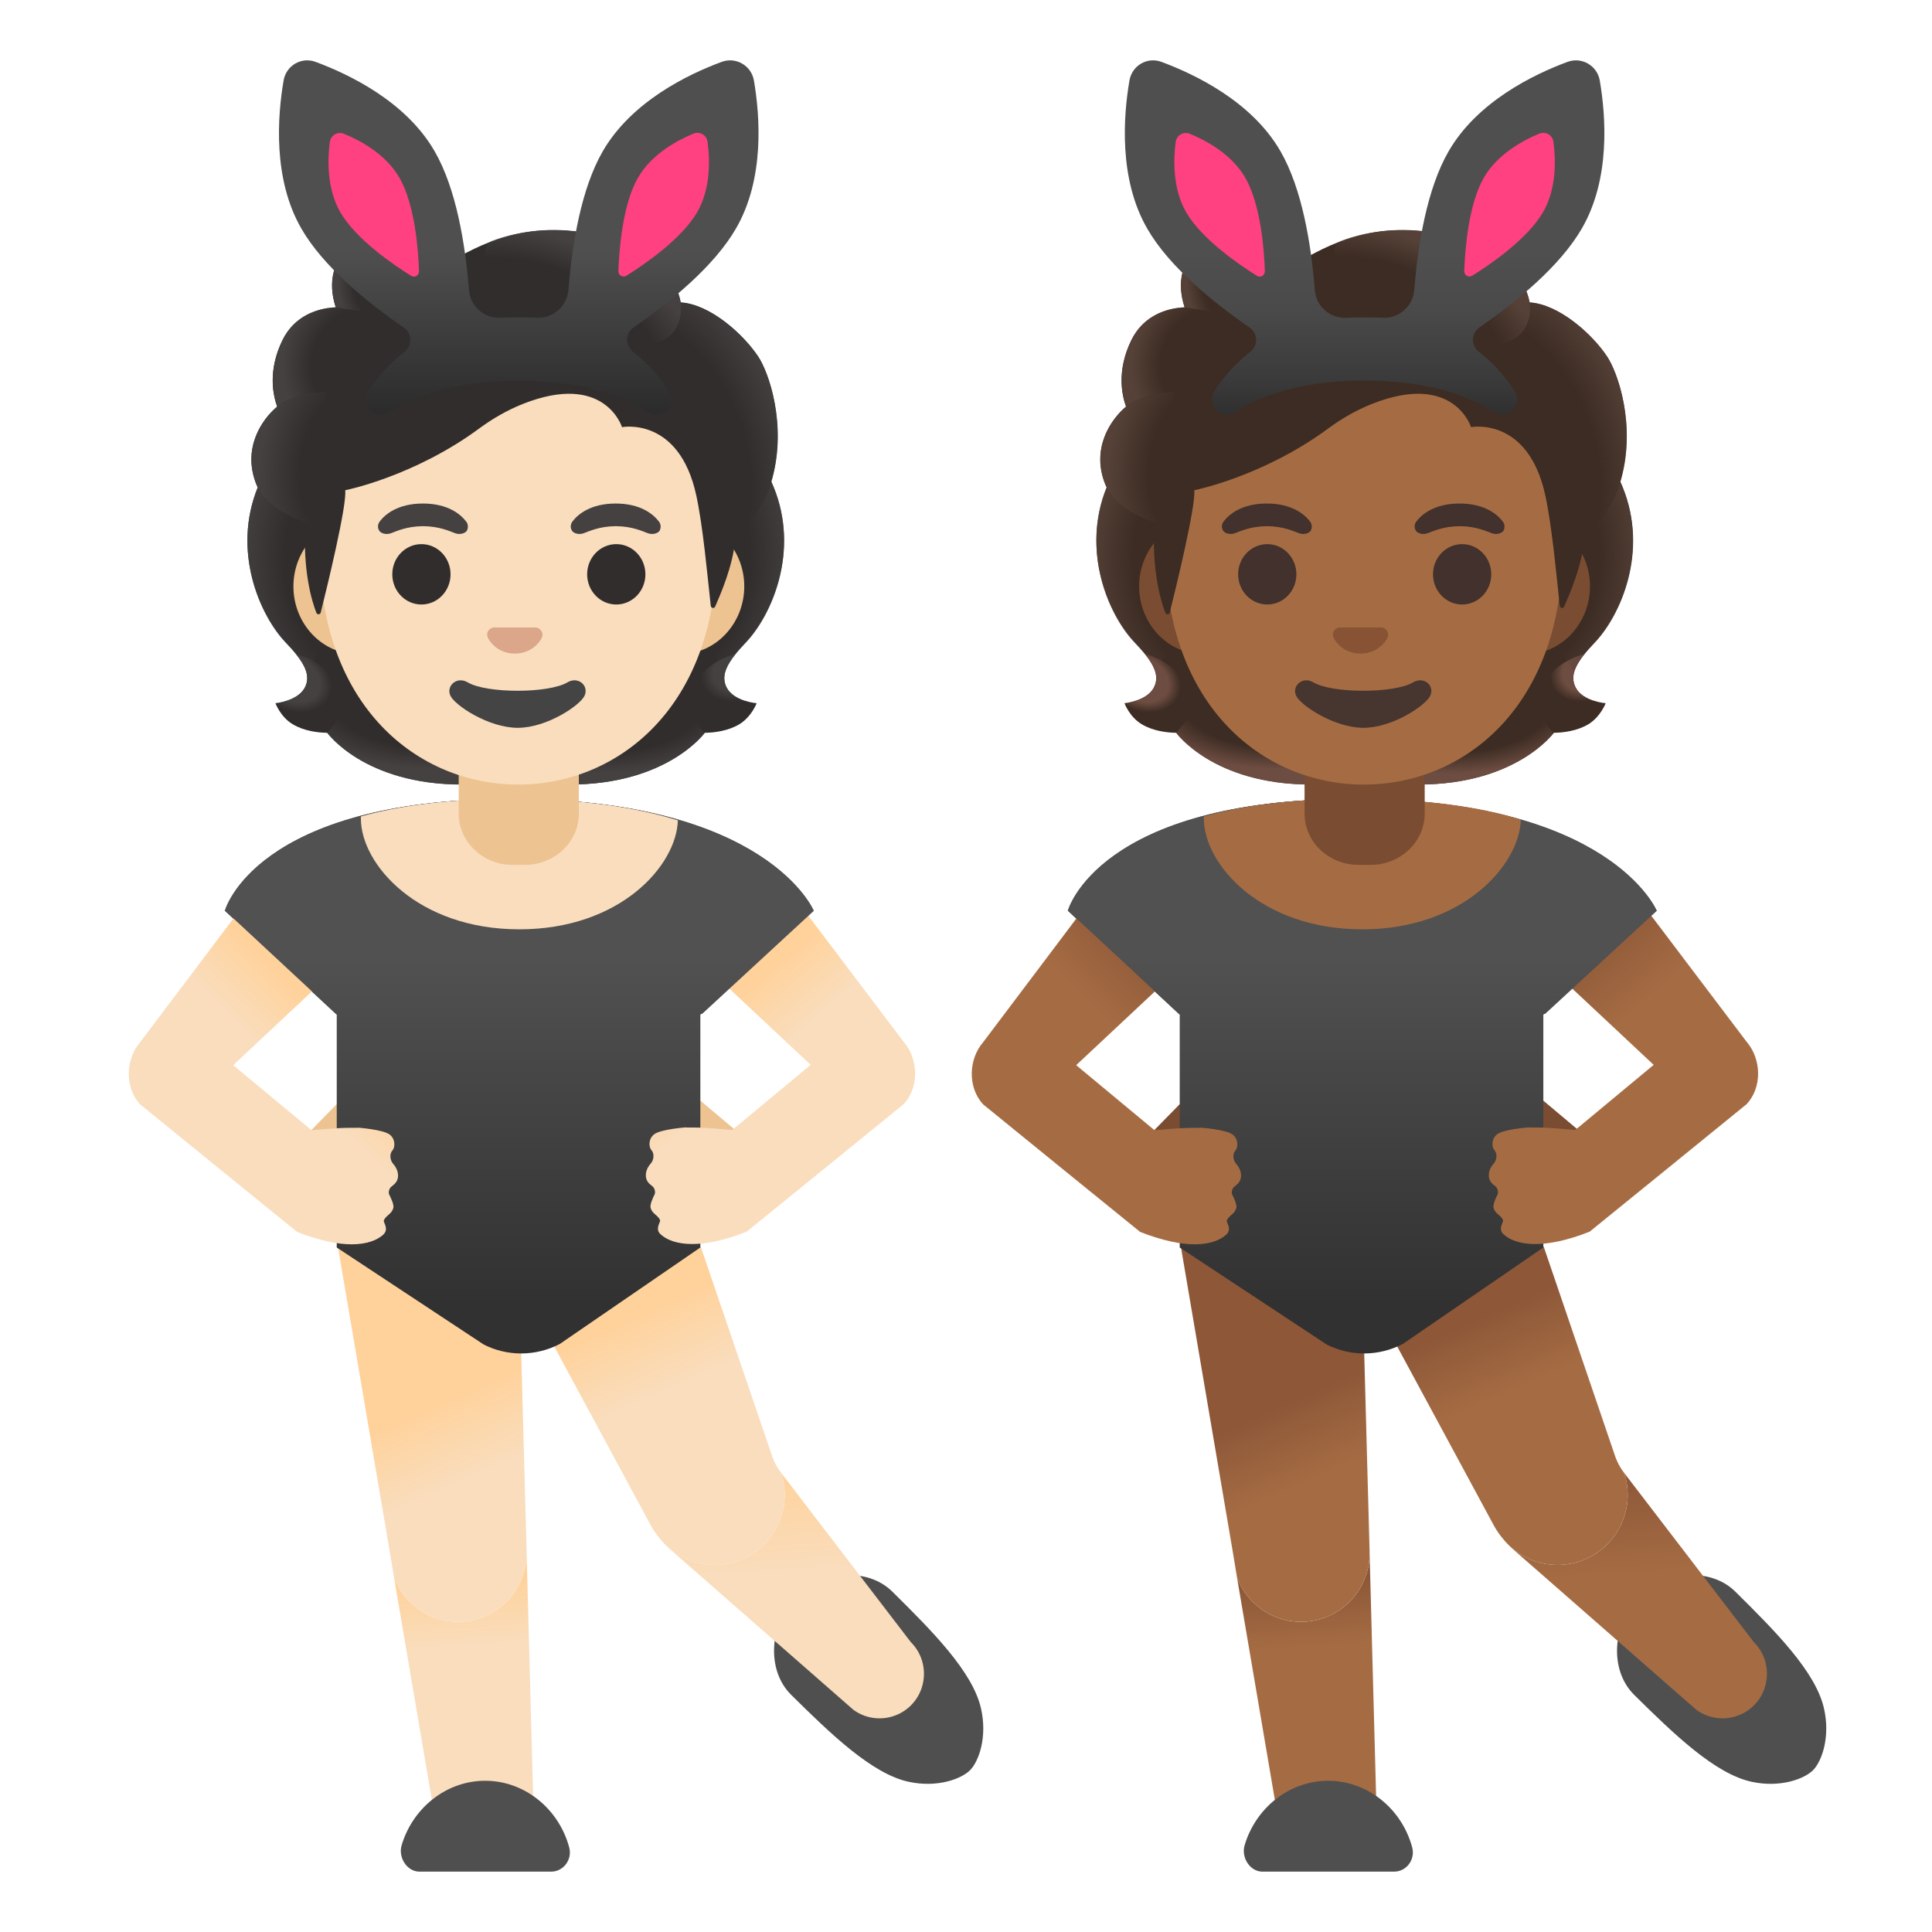 <svg enable-background="new 0 0 128 128" viewBox="0 0 128 128" xmlns="http://www.w3.org/2000/svg" xmlns:xlink="http://www.w3.org/1999/xlink"><linearGradient id="a"><stop offset="0" stop-color="#8d5738"/><stop offset=".4" stop-color="#a56c43"/></linearGradient><linearGradient id="b" gradientTransform="matrix(1 0 0 -1 0 130)" gradientUnits="userSpaceOnUse" x1="86.42" x2="87.16" xlink:href="#a" y1="25.29" y2="14.22"/><linearGradient id="c" gradientTransform="matrix(1 0 0 -1 0 130)" gradientUnits="userSpaceOnUse" x1="107.89" x2="109.01" xlink:href="#a" y1="32.43" y2="15.81"/><linearGradient id="d" gradientTransform="matrix(1 0 0 -1 0 130)" gradientUnits="userSpaceOnUse" x1="90.72" x2="96.21" xlink:href="#a" y1="39.58" y2="27.21"/><linearGradient id="e"><stop offset="0" stop-color="#515151"/><stop offset=".944" stop-color="#313131"/></linearGradient><linearGradient id="f" gradientTransform="matrix(1 0 0 -1 0 130)" gradientUnits="userSpaceOnUse" x1="90.24" x2="90.24" xlink:href="#e" y1="66.51" y2="42.11"/><linearGradient id="g" gradientTransform="matrix(1 0 0 -1 0 130)" gradientUnits="userSpaceOnUse" x1="100.18" x2="109.86" xlink:href="#a" y1="63.93" y2="52.58"/><linearGradient id="h" gradientTransform="matrix(1 0 0 -1 0 130)" gradientUnits="userSpaceOnUse" x1="80.73" x2="70.31" xlink:href="#a" y1="63.32" y2="52.9"/><linearGradient id="i" gradientTransform="matrix(1 0 0 -1 0 130)" gradientUnits="userSpaceOnUse" x1="90.27" x2="90.27" xlink:href="#e" y1="66.51" y2="42.11"/><linearGradient id="j"><stop offset=".7" stop-color="#6d4c41" stop-opacity="0"/><stop offset="1" stop-color="#6d4c41"/></linearGradient><radialGradient id="k" cx="-799.72" cy="502.06" gradientTransform="matrix(9.394 0 0 -4.614 7608.71 2363.12)" gradientUnits="userSpaceOnUse" r="1" xlink:href="#j"/><linearGradient id="l"><stop offset=".7" stop-color="#6d4c41"/><stop offset="1" stop-color="#6d4c41" stop-opacity="0"/></linearGradient><radialGradient id="m" cx="-1114.5" cy="998.1" gradientTransform="matrix(-2.514 1.177 .873 1.865 -3567.84 -505.4)" gradientUnits="userSpaceOnUse" r="1" xlink:href="#l"/><linearGradient id="n"><stop offset=".7" stop-color="#554138" stop-opacity="0"/><stop offset="1" stop-color="#554138"/></linearGradient><radialGradient id="o" cx="-939.32" cy="520.66" gradientTransform="matrix(-.91 -12.159 -10.134 .758 4520.37 -11779.18)" gradientUnits="userSpaceOnUse" r="1" xlink:href="#n"/><radialGradient id="p" cx="-928.37" cy="513.69" gradientTransform="matrix(.91 -12.159 -10.134 -.758 6132.82 -10861.84)" gradientUnits="userSpaceOnUse" r="1" xlink:href="#n"/><radialGradient id="q" cx="-990.28" cy="707.94" gradientTransform="matrix(-9.394 0 0 4.614 -9217.88 -3220.1)" gradientUnits="userSpaceOnUse" r="1" xlink:href="#j"/><radialGradient id="r" cx="-530.46" cy="580.28" gradientTransform="matrix(2.514 1.177 .873 -1.865 902.58 1751.57)" gradientUnits="userSpaceOnUse" r="1" xlink:href="#l"/><radialGradient id="s" cx="-844.12" cy="671.53" gradientTransform="matrix(4.396 13.6 10.091 -3.262 -2967.36 13701.22)" gradientUnits="userSpaceOnUse" r="1" xlink:href="#n"/><radialGradient id="t" cx="-981.1" cy="618.8" gradientTransform="matrix(-10.804 -4.544 -2.554 6.072 -8927.4 -8193.08)" gradientUnits="userSpaceOnUse" r="1" xlink:href="#n"/><radialGradient id="u" cx="-634.81" cy="492.12" gradientTransform="matrix(3.44 0 0 -4.208 2265.82 2089.45)" gradientUnits="userSpaceOnUse" r="1" xlink:href="#n"/><radialGradient id="v" cx="-1048.09" cy="642.46" gradientTransform="matrix(-6.23 -1.676 -1.569 5.83 -5440.25 -5477.69)" gradientUnits="userSpaceOnUse" r="1" xlink:href="#n"/><radialGradient id="w" cx="-754.54" cy="568.38" gradientTransform="matrix(6.71 .923 1.297 -9.429 4405.94 6086.63)" gradientUnits="userSpaceOnUse" r="1"><stop offset=".6" stop-color="#554138" stop-opacity="0"/><stop offset="1" stop-color="#554138"/></radialGradient><linearGradient id="x" gradientTransform="matrix(1 0 0 -1 0 130)" gradientUnits="userSpaceOnUse" x1="90.41" x2="90.41" y1="113.28" y2="99.53"><stop offset="0" stop-color="#504f4f"/><stop offset=".275" stop-color="#4a4a4a"/><stop offset=".602" stop-color="#3c3b3b"/><stop offset=".955" stop-color="#242424"/><stop offset="1" stop-color="#212121"/></linearGradient><linearGradient id="y"><stop offset="0" stop-color="#ffd29c"/><stop offset=".4" stop-color="#f9ddbd"/></linearGradient><linearGradient id="z" gradientTransform="matrix(1 0 0 -1 0 130)" gradientUnits="userSpaceOnUse" x1="30.57" x2="31.31" xlink:href="#y" y1="25.29" y2="14.22"/><linearGradient id="A" gradientTransform="matrix(1 0 0 -1 0 130)" gradientUnits="userSpaceOnUse" x1="52.04" x2="53.16" xlink:href="#y" y1="32.43" y2="15.81"/><linearGradient id="B" gradientTransform="matrix(1 0 0 -1 0 130)" gradientUnits="userSpaceOnUse" x1="34.87" x2="40.36" xlink:href="#y" y1="39.58" y2="27.21"/><linearGradient id="C" gradientTransform="matrix(1 0 0 -1 0 130)" gradientUnits="userSpaceOnUse" x1="34.39" x2="34.39" xlink:href="#e" y1="66.51" y2="42.11"/><linearGradient id="D"><stop offset=".7" stop-color="#454140" stop-opacity="0"/><stop offset="1" stop-color="#454140"/></linearGradient><radialGradient id="E" cx="-799.72" cy="502.06" gradientTransform="matrix(9.394 0 0 -4.614 7552.47 2363.12)" gradientUnits="userSpaceOnUse" r="1" xlink:href="#D"/><linearGradient id="F"><stop offset=".7" stop-color="#454140"/><stop offset="1" stop-color="#454140" stop-opacity="0"/></linearGradient><radialGradient id="G" cx="-1114.5" cy="998.1" gradientTransform="matrix(-2.514 1.177 .873 1.865 -3624.09 -505.41)" gradientUnits="userSpaceOnUse" r="1" xlink:href="#F"/><radialGradient id="H" cx="-939.32" cy="520.66" gradientTransform="matrix(-.91 -12.159 -10.134 .758 4464.12 -11779.18)" gradientUnits="userSpaceOnUse" r="1" xlink:href="#D"/><radialGradient id="I" cx="-928.37" cy="513.69" gradientTransform="matrix(.91 -12.159 -10.134 -.758 6076.58 -10861.84)" gradientUnits="userSpaceOnUse" r="1" xlink:href="#D"/><radialGradient id="J" cx="-990.28" cy="707.94" gradientTransform="matrix(-9.394 0 0 4.614 -9274.13 -3220.1)" gradientUnits="userSpaceOnUse" r="1" xlink:href="#D"/><radialGradient id="K" cx="-530.46" cy="580.28" gradientTransform="matrix(2.514 1.177 .873 -1.865 846.34 1751.57)" gradientUnits="userSpaceOnUse" r="1" xlink:href="#F"/><linearGradient id="L"><stop offset=".2" stop-color="#ffd29c"/><stop offset=".5" stop-color="#f9ddbd"/></linearGradient><linearGradient id="M" gradientTransform="matrix(1 0 0 -1 0 130)" gradientUnits="userSpaceOnUse" x1="44.33" x2="54.01" xlink:href="#L" y1="63.93" y2="52.58"/><linearGradient id="N" gradientTransform="matrix(1 0 0 -1 0 130)" gradientUnits="userSpaceOnUse" x1="24.88" x2="14.46" xlink:href="#L" y1="63.32" y2="52.9"/><linearGradient id="O" gradientTransform="matrix(1 0 0 -1 0 130)" gradientUnits="userSpaceOnUse" x1="34.42" x2="34.42" xlink:href="#e" y1="66.51" y2="42.11"/><radialGradient id="P" cx="-844.12" cy="671.53" gradientTransform="matrix(4.396 13.6 10.091 -3.262 -3023.6 13701.22)" gradientUnits="userSpaceOnUse" r="1" xlink:href="#D"/><radialGradient id="Q" cx="-981.1" cy="618.8" gradientTransform="matrix(-10.804 -4.544 -2.554 6.072 -8983.47 -8193.01)" gradientUnits="userSpaceOnUse" r="1" xlink:href="#D"/><radialGradient id="R" cx="-634.81" cy="492.12" gradientTransform="matrix(3.44 0 0 -4.208 2209.58 2089.45)" gradientUnits="userSpaceOnUse" r="1" xlink:href="#D"/><radialGradient id="S" cx="-1048.09" cy="642.46" gradientTransform="matrix(-6.23 -1.676 -1.569 5.83 -5496.49 -5477.69)" gradientUnits="userSpaceOnUse" r="1" xlink:href="#D"/><radialGradient id="T" cx="-754.54" cy="568.38" gradientTransform="matrix(6.71 .923 1.297 -9.429 4349.69 6086.63)" gradientUnits="userSpaceOnUse" r="1"><stop offset=".6" stop-color="#454140" stop-opacity="0"/><stop offset="1" stop-color="#454140"/></radialGradient><linearGradient id="U" gradientTransform="matrix(1 0 0 -1 0 130)" gradientUnits="userSpaceOnUse" x1="34.37" x2="34.37" y1="113.28" y2="99.53"><stop offset="0" stop-color="#504f4f"/><stop offset="1" stop-color="#212121"/></linearGradient><path d="m75.96 75.4 2.33-2.38c.17-.12 1.1-.14 1.29-.08.06 0 .45.69.51.7l.9.16c.38.09.63.48.54.87l-.04.21c-.08.39-.46.64-.84.55l-1.37-.32-2.38 1.68c-.32.23-.76.14-.99-.19l-.12-.18c-.23-.35-.15-.8.17-1.02z" fill="#7a4c32"/><path d="m120.84 113.17c-.56-2.43-3.24-5.12-5.87-7.72-1.7-1.68-4.76-1.33-6.43.38s-1.97 4.78-.27 6.46c2.63 2.6 5.36 5.24 7.79 5.76 1.91.41 3.5-.2 4.07-.78.57-.59 1.15-2.19.71-4.1z" fill="#504f4f"/><path d="m91.3 123.82h-6.06l-3.28-19.28c.65 1.7 2.3 2.91 4.24 2.91 2.5 0 4.53-2.02 4.54-4.51z" fill="url(#b)"/><path d="m115.56 113.47c-1 .56-2.24.49-3.17-.19l-12.15-10.64c-.11-.1-.22-.2-.32-.31.84.83 1.99 1.35 3.27 1.35 2.57 0 4.65-2.08 4.65-4.65 0-.5-.08-.99-.23-1.44.01.01.02.03.03.04l8.55 11.16c1.39 1.38 1.08 3.72-.63 4.68z" fill="url(#c)"/><path d="m107.84 99.03c0 2.57-2.08 4.65-4.65 4.65-1.28 0-2.43-.52-3.27-1.35-.13-.13-.25-.26-.36-.4-.21-.25-.4-.53-.56-.81l-6.83-12.65c-.04-.22-1.21-.37-1.41-.37s-.37.16-.41.37l.39 14.34v.13c-.01 2.49-2.04 4.51-4.54 4.51-1.94 0-3.59-1.21-4.24-2.91l-.29-1.76-3.43-20.16 11.34-8.03 12.7 8.02 4.67 13.7.1.29c.14.35.32.69.56.99.15.45.23.94.23 1.44z" fill="url(#d)"/><path d="m104.89 75.14-2.64-2.22c-.17-.12-.72.24-.91.29-.06 0-.52.15-.58.16l-.9.16c-.38.09-.63.48-.54.87l.04.21c.08.39.46.64.84.55l1.37-.32 2.38 1.68c.32.23.76.14.99-.19l.12-.18c.23-.33.15-.78-.17-1.01z" fill="#7a4c32"/><path d="m108.77 60.34s-2.07-7.41-19.04-7.41-17.96 7.41-17.96 7.41l6.35 4.83h23.25z" fill="#444"/><path d="m109.74 60.34s-3.07-7.41-20.04-7.41-18.96 7.41-18.96 7.41l7.42 6.89v15.42l9.74 6.43c.77.39 1.62.59 2.48.59.89 0 1.77-.22 2.56-.63l9.31-6.39v-15.42z" fill="url(#f)"/><path d="m115.71 69.01-7.39-9.77-6.18 4.36 7.42 6.95-5.19 4.31c-.54-.02-1.47-.16-2.66-.16h-.39l-.02-.01s-1.67.12-2.11.46c-.4.31-.36.85-.18 1.05.21.24.16.66-.05.89-.21.24-.34.53-.32.83.02.29.15.46.44.68.14.1.21.38.14.53-.12.24-.31.65-.27.87.09.43.53.52.63.85.04.13-.37.57.05.94.39.35 1.06.63 2.08.63.91 0 2.1-.22 3.61-.82.04-.02 10.39-8.44 10.39-8.44 1.05-1.11 1-2.99 0-4.15z" fill="url(#g)"/><path d="m82.22 77.94c.02-.3-.11-.59-.32-.83s-.26-.66-.05-.89c.18-.2.21-.75-.18-1.05-.44-.34-2.11-.46-2.11-.46l-.02.01h-.39c-1.19 0-2.12.13-2.66.16l-5.19-4.31 7.42-6.95-6.19-4.38-7.38 9.79c-1 1.15-1.05 3.04 0 4.15 0 0 10.35 8.42 10.39 8.44 1.51.59 2.7.82 3.61.82 1.01 0 1.69-.28 2.08-.63.42-.38.01-.81.05-.94.1-.33.53-.42.63-.85.05-.21-.15-.63-.27-.87-.08-.15 0-.43.14-.53.29-.22.42-.39.44-.68z" fill="url(#h)"/><path d="m109.77 60.34s-3.07-7.41-20.04-7.41-18.96 7.41-18.96 7.41l7.35 6.83h24.25z" fill="url(#i)"/><path d="m100.76 54.3c-.09 3-3.82 7.27-10.5 7.27-6.76 0-10.5-4.33-10.5-7.33 0-.05 0-.1.01-.15 2.48-.7 5.72-1.16 9.96-1.16 4.75 0 8.34.53 11.03 1.37z" fill="#a56c43"/><path d="m87.99 124h-4.38c-.81-.02-1.39-.95-1.15-1.75.73-2.46 2.95-4.27 5.53-4.27 2.64 0 4.89 1.88 5.57 4.41.22.81-.38 1.61-1.19 1.61z" fill="#504f4f"/><path d="m104.41 45.58c-.5-.91.14-1.84 1.23-2.99 1.73-1.82 3.61-6.04 1.86-10.33.01-.02-.34-.75-.33-.77l-.72-.04c-.23-.03-8.13-.05-16.03-.05s-15.8.02-16.03.05c0 0-1.06.78-1.05.81-1.75 4.29.13 8.51 1.86 10.33 1.09 1.15 1.73 2.07 1.23 2.99-.49.88-1.93 1.01-1.93 1.01s.33.91 1.14 1.39c.74.45 1.66.56 2.29.57 0 0 2.47 3.42 8.92 3.42h3.59 3.59c6.45 0 8.92-3.42 8.92-3.42.63-.01 1.54-.12 2.29-.57.8-.49 1.14-1.39 1.14-1.39s-1.49-.12-1.97-1.01z" fill="#3c2c23"/><path d="m90.41 51.98v-3.79l11.46-.91 1.04 1.28s-2.47 3.42-8.92 3.42z" fill="url(#k)"/><path d="m102.88 46.91c-1.72-2.61 2.09-3.58 2.09-3.58s0 0 0 0c-.66.82-.96 1.54-.57 2.25.49.88 1.93 1.01 1.93 1.01s-1.96 1.76-3.45.32z" fill="url(#m)"/><path d="m107.5 32.27c1.7 4.15-.09 8.43-1.77 10.23-.23.25-1.21 1.21-1.43 1.97 0 0-3.83-5.34-4.97-8.47-.23-.63-.44-1.28-.47-1.96-.02-.5.06-1.11.35-1.53.36-.53 8.09-.68 8.09-.68s.2.44.2.44z" fill="url(#o)"/><path d="m73.32 32.27c-1.7 4.15.09 8.43 1.77 10.23.23.25 1.21 1.21 1.43 1.97 0 0 3.83-5.34 4.97-8.47.23-.63.44-1.28.47-1.96.02-.5-.06-1.11-.35-1.53-.36-.53-.77-.39-1.38-.39-1.16 0-6.21-.29-6.6-.29 0 0-.31.44-.31.44z" fill="url(#p)"/><path d="m90.42 51.98v-3.79l-11.46-.91-1.04 1.28s2.47 3.42 8.92 3.42z" fill="url(#q)"/><path d="m77.95 46.91c1.72-2.61-2.09-3.58-2.09-3.58s0 0 0 0c.66.82.96 1.54.58 2.25-.49.88-1.93 1.01-1.93 1.01s1.95 1.76 3.44.32z" fill="url(#r)"/><path d="m90 57.3c-1.97 0-3.57-1.52-3.57-3.4v-4.26h7.96v4.26c0 1.87-1.6 3.4-3.57 3.4z" fill="#7a4c32"/><path d="m101.14 34.37h-21.46c-2.31 0-4.21 2.02-4.21 4.48s1.89 4.48 4.21 4.48h21.45c2.31 0 4.21-2.02 4.21-4.48.01-2.46-1.9-4.48-4.2-4.48z" fill="#7a4c32"/><path d="m90.36 18.53c-6.83 0-13.16 7.31-13.16 17.82 0 10.46 6.52 15.63 13.16 15.63s13.16-5.17 13.16-15.63c.01-10.52-6.33-17.82-13.16-17.82z" fill="#a56c43"/><path d="m83.96 40.05c1.07 0 1.93-.9 1.93-2s-.86-2-1.93-2-1.93.9-1.93 2 .86 2 1.93 2z" fill="#42312c"/><path d="m96.87 40.05c1.07 0 1.93-.9 1.93-2s-.86-2-1.93-2-1.93.9-1.93 2 .86 2 1.93 2z" fill="#42312c"/><path d="m93.62 45.21c-1.25.74-5.35.74-6.6 0-.72-.43-1.45.23-1.15.88.29.64 2.53 2.13 4.46 2.13s4.14-1.49 4.43-2.13c.31-.66-.42-1.31-1.14-.88z" fill="#473530"/><path d="m91.65 41.6c-.04-.02-.08-.03-.13-.03h-2.77c-.04.01-.08.02-.13.03-.25.1-.39.36-.27.64s.67 1.06 1.79 1.06c1.11 0 1.67-.78 1.79-1.06.11-.28-.03-.54-.28-.64z" fill="#875334"/><path d="m106.48 23.63c-.98-1.48-3.17-3.47-5.14-3.6-.32-1.89-2.34-3.5-4.3-4.12-5.31-1.68-8.76.2-10.62 1.22-.39.21-2.88 1.59-4.62.6-1.09-.62-1.07-2.3-1.07-2.3s-3.42 1.3-2.25 4.93c-1.17.05-2.72.54-3.53 2.19-.97 1.96-.63 3.61-.35 4.39-1 .86-2.28 2.69-1.4 5.06.66 1.78 3.28 2.61 3.28 2.61-.18 3.21.42 5.19.73 5.99.06.14.25.13.29-.02.4-1.59 1.75-7.14 1.62-8.1 0 0 4.55-.9 8.89-4.1.88-.65 1.84-1.2 2.86-1.61 5.45-2.17 6.59 1.53 6.59 1.53s3.78-.73 4.92 4.52c.43 1.97.72 5.11.96 7.32.02.16.23.19.29.05.38-.87 1.14-2.61 1.33-4.38.06-.62 1.74-1.44 2.46-4.12.96-3.57-.23-6.99-.94-8.06z" fill="#3c2c23"/><path d="m104.94 35.82c.06-.62 1.74-1.45 2.46-4.12.08-.28.14-.57.2-.86.59-3.25-.47-6.23-1.12-7.21-.9-1.37-2.85-3.17-4.69-3.53-.16-.02-.32-.04-.47-.05 0 0 .13.86-.22 1.55-.45.89-1.37 1.1-1.37 1.1 4.82 4.8 4.47 8.82 5.21 13.12z" fill="url(#s)"/><path d="m96.49 15.75c2.94.79 4.37 2.29 4.85 4.28.14.59.31 6.05-10.12-.16-3.88-2.31-2.82-3.76-2.37-3.92 1.77-.64 4.35-1.09 7.64-.2z" fill="url(#t)"/><path d="m80.72 15.43c-.01 0-.01.01-.02.01-.37.16-3.31 1.52-2.21 4.92l3.12.5c-2.76-2.8-.87-5.44-.87-5.44s-.02.01-.02.01z" fill="url(#u)"/><path d="m80.41 20.67-1.93-.31c-.08 0-.33.02-.47.04-1.09.15-2.37.71-3.06 2.15-.74 1.55-.72 2.88-.52 3.76.06.3.18.63.18.63s.96-.9 3.23-.97z" fill="url(#v)"/><path d="m74.51 27.02c-.95.84-2.23 2.73-1.29 5.06.71 1.76 3.25 2.52 3.25 2.52 0 .01.51.16.77.16l.59-8.78c-1.21 0-2.38.36-3.14.89.02.01-.18.14-.18.15z" fill="url(#w)"/><path d="m105.99 5.34c-.17-1-1.2-1.59-2.14-1.24-2.22.82-5.98 2.63-7.88 5.93-1.43 2.48-2.03 6.16-2.27 9.18-.09 1.1-1.04 1.92-2.14 1.84-.37-.03-1.94-.03-2.31 0-1.1.08-2.06-.73-2.14-1.84-.24-3.02-.84-6.7-2.27-9.18-1.9-3.31-5.68-5.11-7.89-5.93-.94-.35-1.95.24-2.12 1.23-.4 2.33-.73 6.52 1.18 9.82 1.43 2.49 4.3 4.84 6.79 6.56.56.39.56 1.2.02 1.62-1.01.77-1.77 1.67-2.36 2.57-.58.9.45 1.99 1.35 1.41 1.78-1.15 4.49-2.09 8.59-2.09s6.81.94 8.59 2.09c.9.58 1.94-.51 1.35-1.41-.59-.91-1.35-1.8-2.35-2.58-.54-.42-.54-1.23.02-1.62 2.48-1.72 5.35-4.07 6.79-6.56 1.91-3.29 1.59-7.46 1.19-9.8z" fill="url(#x)"/><path d="m98.31 11.77c-1.04 1.8-1.25 4.86-1.3 6.18-.01.29.29.47.54.31 1.12-.7 3.65-2.41 4.69-4.22.91-1.58.83-3.54.68-4.63-.06-.47-.52-.73-.95-.55-1.02.42-2.75 1.33-3.66 2.91z" fill="#ff4081"/><path d="m82.5 11.77c1.04 1.8 1.26 4.86 1.3 6.19.01.29-.29.47-.53.31-1.12-.7-3.65-2.41-4.69-4.22-.91-1.58-.83-3.54-.69-4.63.06-.47.52-.73.95-.55 1.01.41 2.75 1.32 3.66 2.9z" fill="#ff4081"/><path d="m86.8 34.56c-.37-.49-1.22-1.2-2.87-1.2s-2.51.71-2.87 1.2c-.16.22-.12.47-.01.62.1.14.41.27.76.15.34-.12 1.01-.46 2.13-.47 1.12.01 1.79.35 2.13.47s.65-.01.76-.15c.09-.16.13-.41-.03-.62z" fill="#42312c"/><path d="m99.57 34.56c-.37-.49-1.22-1.2-2.87-1.2s-2.51.71-2.87 1.2c-.16.22-.12.47-.01.62.1.14.41.27.76.15.34-.12 1.01-.46 2.13-.47 1.12.01 1.79.35 2.13.47s.65-.01.76-.15c.09-.16.13-.41-.03-.62z" fill="#42312c"/><path d="m20.11 75.4 2.33-2.38c.17-.12 1.1-.14 1.29-.08.06 0 .45.69.51.7l.9.16c.38.09.63.48.54.87l-.04.21c-.08.39-.46.64-.84.55l-1.37-.32-2.38 1.68c-.32.23-.76.14-.99-.19l-.12-.18c-.23-.35-.15-.8.17-1.02z" fill="#edc391"/><path d="m64.99 113.17c-.56-2.43-3.24-5.12-5.87-7.72-1.7-1.68-4.76-1.33-6.43.38s-1.97 4.78-.27 6.46c2.63 2.6 5.36 5.24 7.79 5.76 1.91.41 3.5-.2 4.07-.78.57-.59 1.15-2.19.71-4.1z" fill="#504f4f"/><path d="m35.45 123.82h-6.06l-3.28-19.28c.65 1.7 2.3 2.91 4.24 2.91 2.5 0 4.53-2.02 4.54-4.51z" fill="url(#z)"/><path d="m59.71 113.47c-1 .56-2.24.49-3.17-.19l-12.15-10.64c-.11-.1-.22-.2-.32-.31.84.83 1.99 1.35 3.27 1.35 2.57 0 4.65-2.08 4.65-4.65 0-.5-.08-.99-.23-1.44.01.01.02.03.03.04l8.55 11.16c1.39 1.38 1.08 3.72-.63 4.68z" fill="url(#A)"/><path d="m51.99 99.03c0 2.57-2.08 4.65-4.65 4.65-1.28 0-2.43-.52-3.27-1.35-.13-.13-.25-.26-.36-.4-.21-.25-.4-.53-.56-.81l-6.83-12.65c-.04-.22-1.21-.37-1.41-.37s-.37.16-.41.37l.39 14.34v.13c-.01 2.49-2.04 4.51-4.54 4.51-1.94 0-3.59-1.21-4.24-2.91l-.29-1.76-3.43-20.16 11.34-8.03 12.7 8.02 4.67 13.7.1.29c.14.35.32.69.56.99.15.45.23.94.23 1.44z" fill="url(#B)"/><path d="m49.04 75.14-2.64-2.22c-.17-.12-.72.24-.91.29-.06 0-.52.15-.58.16l-.9.16c-.38.09-.63.48-.54.87l.04.21c.08.39.46.64.84.55l1.37-.32 2.38 1.68c.32.23.76.14.99-.19l.12-.18c.23-.33.15-.78-.17-1.01z" fill="#edc391"/><path d="m52.92 60.34s-2.07-7.41-19.04-7.41-17.96 7.41-17.96 7.41l6.35 4.83h23.25z" fill="#444"/><path d="m53.89 60.34s-3.07-7.41-20.04-7.41-18.96 7.41-18.96 7.41l7.42 6.89v15.42l9.74 6.43c.77.39 1.62.59 2.48.59.89 0 1.77-.22 2.56-.63l9.31-6.39v-15.42z" fill="url(#C)"/><path d="m48.16 45.58c-.5-.91.14-1.84 1.23-2.99 1.73-1.82 3.61-6.04 1.86-10.33.01-.02-.34-.75-.33-.77l-.72-.04c-.23-.03-8.13-.05-16.03-.05s-15.8.02-16.03.05c0 0-1.06.78-1.05.81-1.75 4.29.13 8.51 1.86 10.33 1.09 1.15 1.73 2.07 1.23 2.99-.49.88-1.93 1.01-1.93 1.01s.33.91 1.14 1.39c.74.45 1.66.56 2.29.57 0 0 2.47 3.42 8.92 3.42h3.59 3.59c6.45 0 8.92-3.42 8.92-3.42.63-.01 1.54-.12 2.29-.57.8-.49 1.14-1.39 1.14-1.39s-1.48-.12-1.97-1.01z" fill="#312d2d"/><path d="m34.16 51.98v-3.79l11.46-.91 1.04 1.28s-2.47 3.42-8.92 3.42z" fill="url(#E)"/><path d="m46.64 46.91c-1.72-2.61 2.09-3.58 2.09-3.58s0 0 0 0c-.66.82-.96 1.54-.58 2.25.49.88 1.93 1.01 1.93 1.01s-1.96 1.76-3.44.32z" fill="url(#G)"/><path d="m51.26 32.27c1.7 4.15-.09 8.43-1.77 10.23-.23.25-1.21 1.21-1.43 1.97 0 0-3.83-5.34-4.97-8.47-.23-.63-.44-1.28-.47-1.96-.02-.5.06-1.11.35-1.53.36-.53 8.09-.68 8.09-.68s.2.44.2.44z" fill="url(#H)"/><path d="m17.08 32.27c-1.7 4.15.09 8.43 1.77 10.23.23.25 1.21 1.21 1.43 1.97 0 0 3.83-5.34 4.97-8.47.23-.63.44-1.28.47-1.96.02-.5-.06-1.11-.35-1.53-.36-.53-.77-.39-1.38-.39-1.16 0-6.21-.29-6.6-.29 0 0-.31.44-.31.44z" fill="url(#I)"/><path d="m34.18 51.98v-3.79l-11.46-.91-1.04 1.28s2.47 3.42 8.91 3.42z" fill="url(#J)"/><path d="m21.7 46.91c1.72-2.61-2.09-3.58-2.09-3.58s0 0 0 0c.66.82.96 1.54.58 2.25-.49.88-1.93 1.01-1.93 1.01s1.96 1.76 3.44.32z" fill="url(#K)"/><path d="m59.86 69.01-7.39-9.77-6.18 4.36 7.42 6.95-5.19 4.31c-.54-.02-1.47-.16-2.66-.16h-.39l-.02-.01s-1.67.12-2.11.46c-.4.31-.36.85-.18 1.05.21.24.16.66-.05.89-.21.24-.34.53-.32.83.02.29.15.46.44.68.14.1.21.38.14.53-.12.24-.31.65-.27.87.09.43.53.52.63.85.04.13-.37.57.05.94.39.35 1.06.63 2.08.63.91 0 2.1-.22 3.61-.82.04-.02 10.39-8.44 10.39-8.44 1.05-1.11 1-2.99 0-4.15z" fill="url(#M)"/><path d="m26.37 77.94c.02-.3-.11-.59-.32-.83s-.26-.66-.05-.89c.18-.2.21-.75-.18-1.05-.44-.34-2.11-.46-2.11-.46l-.02.01h-.39c-1.19 0-2.12.13-2.66.16l-5.19-4.31 7.42-6.95-6.19-4.38-7.38 9.79c-1 1.15-1.05 3.04 0 4.15 0 0 10.35 8.42 10.39 8.44 1.51.59 2.7.82 3.61.82 1.01 0 1.69-.28 2.08-.63.42-.38.01-.81.05-.94.1-.33.53-.42.63-.85.05-.21-.15-.63-.27-.87-.08-.15 0-.43.14-.53.29-.22.42-.39.44-.68z" fill="url(#N)"/><path d="m53.92 60.34s-3.07-7.41-20.04-7.41-18.96 7.41-18.96 7.41l7.35 6.83h24.25z" fill="url(#O)"/><path d="m44.91 54.35c-.09 3-3.82 7.22-10.5 7.22-6.76 0-10.5-4.33-10.5-7.33 0-.05 0-.1.01-.15 2.48-.7 5.72-1.16 9.96-1.16 4.75 0 8.34.58 11.03 1.42z" fill="#f9ddbd"/><path d="m32.14 124h-4.38c-.81-.02-1.39-.95-1.15-1.75.73-2.46 2.95-4.27 5.53-4.27 2.64 0 4.89 1.88 5.57 4.41.22.81-.38 1.61-1.19 1.61z" fill="#504f4f"/><path d="m33.96 57.3c-1.97 0-3.57-1.52-3.57-3.4v-4.26h7.96v4.26c0 1.87-1.6 3.4-3.57 3.4z" fill="#edc391"/><path d="m45.1 34.37h-21.45c-2.31 0-4.21 2.02-4.21 4.48s1.89 4.48 4.21 4.48h21.45c2.31 0 4.21-2.02 4.21-4.48s-1.9-4.48-4.21-4.48z" fill="#edc391"/><path d="m34.33 18.53c-6.83 0-13.16 7.31-13.16 17.82 0 10.46 6.52 15.63 13.16 15.63s13.16-5.17 13.16-15.63c0-10.52-6.33-17.82-13.16-17.82z" fill="#f9ddbd"/><path d="m27.92 40.05c1.07 0 1.93-.9 1.93-2s-.86-2-1.93-2-1.93.9-1.93 2 .86 2 1.93 2z" fill="#312d2d"/><path d="m40.83 40.05c1.07 0 1.93-.9 1.93-2s-.86-2-1.93-2-1.93.9-1.93 2 .86 2 1.93 2z" fill="#312d2d"/><path d="m37.59 45.21c-1.25.74-5.35.74-6.6 0-.72-.43-1.45.23-1.15.88.29.64 2.53 2.13 4.46 2.13s4.14-1.49 4.43-2.13c.3-.66-.42-1.31-1.14-.88z" fill="#444"/><path d="m35.62 41.6c-.04-.02-.08-.03-.13-.03h-2.77c-.04.01-.08.02-.13.03-.25.1-.39.36-.27.64s.67 1.06 1.79 1.06c1.11 0 1.67-.78 1.79-1.06.11-.28-.03-.54-.28-.64z" fill="#dba689"/><path d="m50.24 23.63c-.98-1.48-3.17-3.47-5.14-3.6-.32-1.89-2.34-3.5-4.3-4.12-5.31-1.68-8.76.2-10.62 1.22-.39.21-2.88 1.59-4.62.6-1.09-.62-1.07-2.3-1.07-2.3s-3.42 1.3-2.25 4.93c-1.17.05-2.72.54-3.53 2.19-.97 1.96-.63 3.61-.35 4.39-1.01.86-2.28 2.68-1.41 5.06.66 1.78 3.28 2.61 3.28 2.61-.18 3.21.42 5.19.73 5.99.06.14.25.13.29-.02.4-1.59 1.75-7.14 1.62-8.1 0 0 4.55-.9 8.89-4.1.88-.65 1.84-1.2 2.86-1.61 5.45-2.17 6.59 1.53 6.59 1.53s3.78-.73 4.92 4.52c.43 1.97.72 5.11.96 7.32.02.16.23.19.29.05.38-.87 1.14-2.61 1.33-4.38.06-.62 1.74-1.44 2.46-4.12.96-3.57-.22-6.99-.93-8.06z" fill="#312d2d"/><path d="m48.69 35.82c.06-.62 1.74-1.45 2.46-4.12.08-.28.14-.57.2-.86.58-3.25-.47-6.23-1.12-7.21-.91-1.37-2.85-3.17-4.69-3.53-.16-.02-.32-.04-.47-.05 0 0 .13.86-.22 1.55-.45.89-1.37 1.1-1.37 1.1 4.82 4.8 4.48 8.82 5.21 13.12z" fill="url(#P)"/><path d="m40.24 15.75c2.94.79 4.37 2.29 4.85 4.28.14.59.31 6.05-10.12-.16-3.88-2.31-2.82-3.76-2.37-3.92 1.78-.64 4.36-1.09 7.64-.2z" fill="url(#Q)"/><path d="m24.48 15.43c-.01 0-.01.01-.02.01-.37.16-3.31 1.52-2.21 4.92l3.12.5c-2.76-2.8-.87-5.44-.87-5.44s-.02.01-.02.01z" fill="url(#R)"/><path d="m24.17 20.67-1.93-.31c-.08 0-.33.02-.47.04-1.09.15-2.37.71-3.06 2.15-.74 1.55-.72 2.88-.52 3.76.06.3.18.63.18.63s.96-.9 3.23-.97z" fill="url(#S)"/><path d="m18.27 27.02c-.95.84-2.23 2.73-1.29 5.06.71 1.76 3.25 2.52 3.25 2.52 0 .01.51.16.77.16l.59-8.78c-1.21 0-2.38.36-3.14.89.01.01-.18.14-.18.15z" fill="url(#T)"/><path d="m49.95 5.34c-.17-1-1.2-1.59-2.14-1.24-2.22.82-5.98 2.63-7.88 5.93-1.43 2.48-2.03 6.16-2.27 9.18-.09 1.1-1.04 1.92-2.14 1.84-.37-.03-1.94-.03-2.31 0-1.1.08-2.06-.73-2.14-1.84-.24-3.02-.84-6.7-2.27-9.18-1.9-3.31-5.68-5.11-7.89-5.93-.94-.35-1.95.24-2.12 1.23-.4 2.33-.73 6.52 1.18 9.82 1.43 2.49 4.3 4.84 6.79 6.56.56.39.56 1.2.02 1.62-1.01.77-1.77 1.67-2.36 2.57-.58.9.45 1.99 1.35 1.41 1.78-1.15 4.49-2.09 8.59-2.09s6.81.94 8.59 2.09c.9.58 1.94-.51 1.35-1.41-.59-.91-1.35-1.8-2.35-2.58-.54-.42-.54-1.23.02-1.62 2.48-1.72 5.35-4.07 6.79-6.56 1.91-3.29 1.59-7.46 1.19-9.8z" fill="url(#U)"/><path d="m42.27 11.77c-1.04 1.8-1.25 4.86-1.3 6.18-.01.29.29.47.54.31 1.12-.7 3.65-2.41 4.69-4.22.91-1.58.83-3.54.68-4.63-.06-.47-.52-.73-.95-.55-1.02.42-2.75 1.33-3.66 2.91z" fill="#ff4081"/><path d="m26.46 11.77c1.04 1.8 1.26 4.86 1.3 6.19.01.29-.29.47-.53.31-1.12-.7-3.65-2.41-4.69-4.22-.91-1.58-.83-3.54-.69-4.63.06-.47.52-.73.95-.55 1.01.41 2.75 1.32 3.66 2.9z" fill="#ff4081"/><g fill="#454140"><path d="m30.89 34.56c-.37-.49-1.22-1.2-2.87-1.2s-2.51.71-2.87 1.2c-.16.22-.12.47-.01.62.1.14.41.27.76.15.34-.12 1.01-.46 2.13-.47 1.12.01 1.79.35 2.13.47s.65-.01.76-.15c.09-.16.13-.41-.03-.62z"/><path d="m43.66 34.56c-.37-.49-1.22-1.2-2.87-1.2s-2.51.71-2.87 1.2c-.16.22-.12.47-.01.62.1.14.41.27.76.15.34-.12 1.01-.46 2.13-.47 1.12.01 1.79.35 2.13.47s.65-.01.76-.15c.09-.16.13-.41-.03-.62z"/></g></svg>
